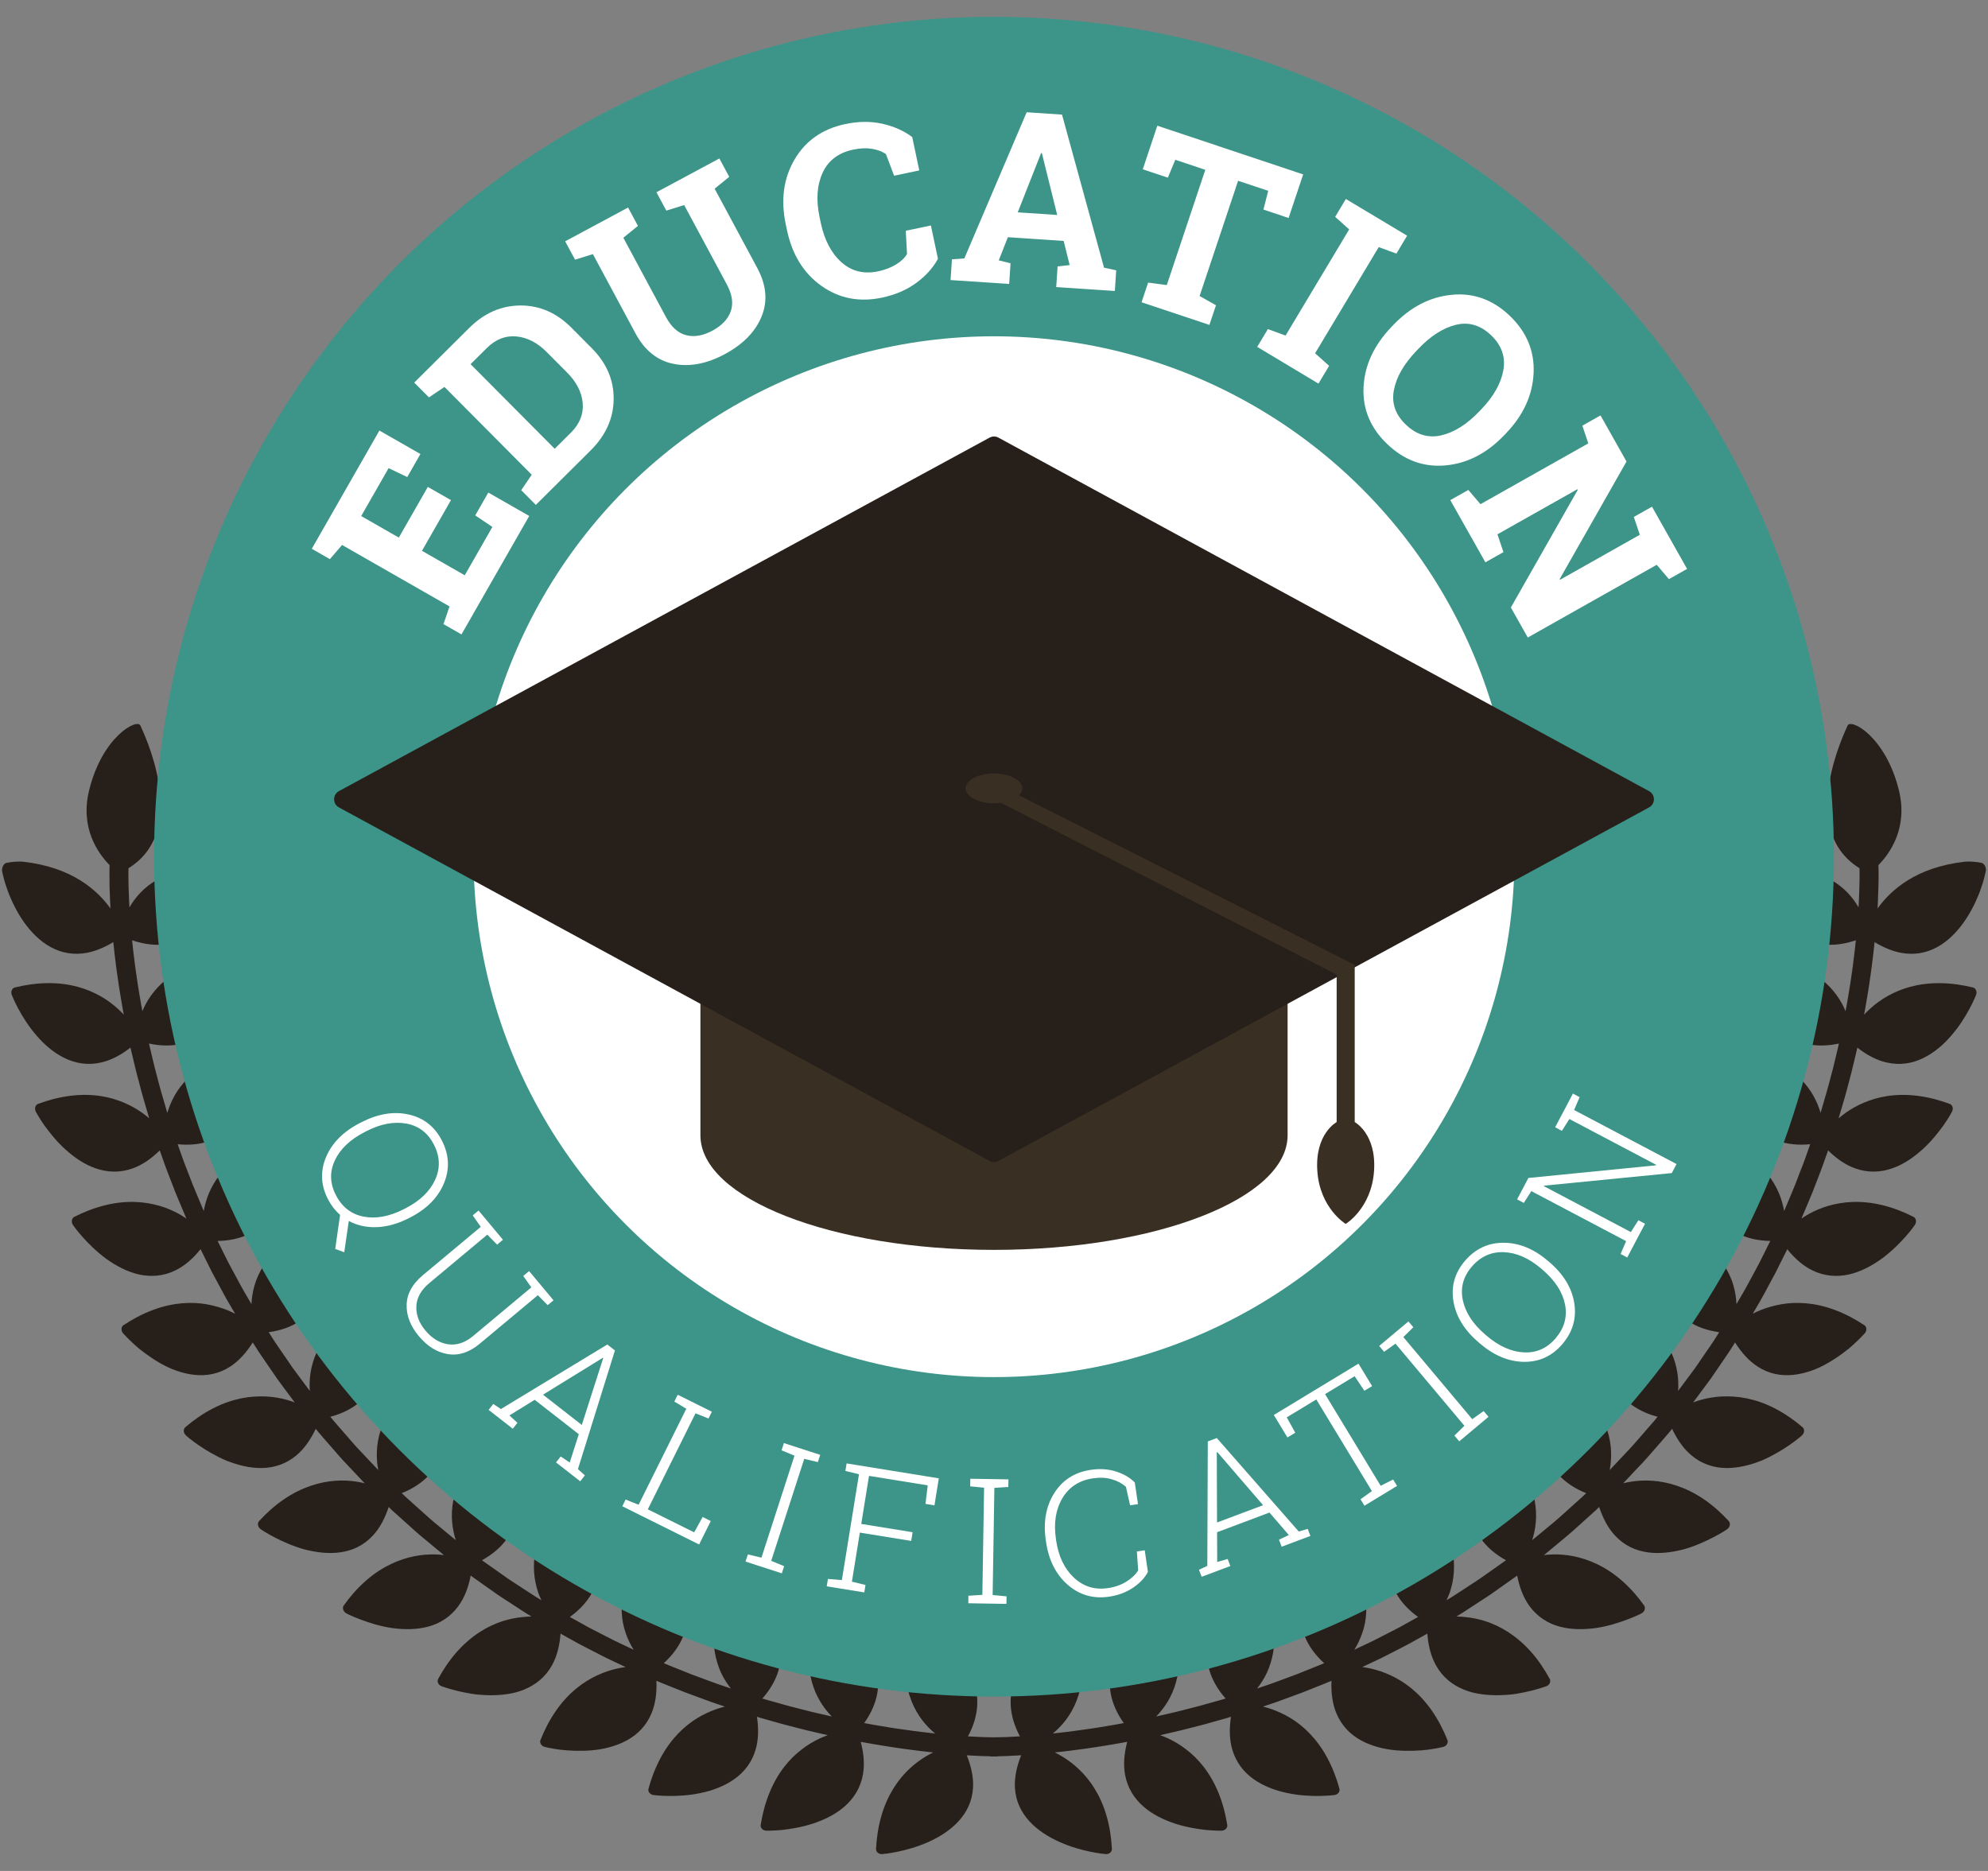 <?xml version="1.0" encoding="utf-8"?>
<!-- Generator: Adobe Illustrator 16.0.0, SVG Export Plug-In . SVG Version: 6.00 Build 0)  -->
<!DOCTYPE svg PUBLIC "-//W3C//DTD SVG 1.1//EN" "http://www.w3.org/Graphics/SVG/1.1/DTD/svg11.dtd">
<svg version="1.1" id="Layer_1" xmlns="http://www.w3.org/2000/svg" xmlns:xlink="http://www.w3.org/1999/xlink" x="0px" y="0px"
	 width="170px" height="160px" viewBox="0 0 170 160" enable-background="new 0 0 170 160" xml:space="preserve">
<rect x="0" y="0" width="170" height="160" fill="#808080" stroke="none"/>
<g>
	<g>
		<g>
			<path fill="#271F19" d="M169.754,74.074c-0.037-0.077-0.084-0.141-0.133-0.186c-0.027-0.023-0.053-0.04-0.082-0.057
				c-0.029-0.021-0.061-0.036-0.089-0.041c-0.476-0.094-0.942-0.124-1.388-0.104c-2.119,0.236-3.701,0.842-4.908,1.586
				s-2.033,1.633-2.6,2.421c0,0,0.055-0.912,0.075-1.83c0.013-0.458,0.019-0.919,0.015-1.267c-0.002-0.176-0.004-0.32-0.006-0.423
				c-0.004-0.107-0.007-0.168-0.007-0.168l-0.024,0.001c1.01-1.021,2.559-3.192,1.777-6.411c-1.126-4.616-4.14-6.198-4.394-5.536
				c-0.136,0.348-4.396,8.849,1.022,12.188c0.002,0.093,0.004,0.215,0.006,0.363c0.002,0.328-0.002,0.771-0.014,1.214
				c-0.02,0.887-0.074,1.775-0.074,1.775c-0.471-0.825-1.236-1.741-2.426-2.396c-1.188-0.657-2.811-1.047-4.932-0.81
				c-0.44,0.019-0.906,0.033-1.379,0.027c-0.03-0.002-0.06-0.003-0.086-0.009c-0.029,0.005-0.058,0.013-0.082,0.018
				c-0.049,0.018-0.096,0.038-0.129,0.061c-0.065,0.036-0.088,0.14-0.053,0.212c0.01,0.02,0.045,0.1,0.106,0.25
				c0.03,0.072,0.067,0.158,0.112,0.255c0.045,0.104,0.095,0.22,0.154,0.343c0.119,0.245,0.256,0.552,0.432,0.871
				c0.173,0.327,0.375,0.678,0.607,1.039c0.469,0.721,1.059,1.473,1.826,2.086c0.758,0.612,1.693,1.087,2.855,1.218l0,0
				c0.854,0.094,1.783-0.019,2.764-0.355c0,0-0.018,0.158-0.041,0.396c-0.027,0.239-0.057,0.56-0.102,0.875
				c-0.039,0.317-0.078,0.635-0.107,0.872c-0.029,0.238-0.053,0.396-0.053,0.396s-0.033,0.222-0.082,0.555
				c-0.049,0.33-0.107,0.771-0.187,1.212c-0.073,0.439-0.146,0.881-0.204,1.211c-0.06,0.328-0.103,0.549-0.103,0.549
				c-0.177-0.44-0.433-0.914-0.771-1.382c-0.343-0.469-0.765-0.93-1.31-1.354c-1.086-0.847-2.604-1.519-4.716-1.806
				c-0.438-0.061-0.901-0.104-1.377-0.132c-0.118-0.009-0.235,0.034-0.315,0.111c-0.08,0.078-0.119,0.187-0.101,0.294
				c0.019,0.119,0.265,1.578,0.992,3.172c0.377,0.798,0.861,1.626,1.549,2.336c0.693,0.706,1.556,1.286,2.693,1.551l0,0
				c0.838,0.196,1.779,0.194,2.788-0.025c0,0-0.03,0.156-0.088,0.392c-0.054,0.231-0.13,0.543-0.204,0.854s-0.15,0.621-0.208,0.855
				c-0.062,0.232-0.101,0.387-0.101,0.387s-0.059,0.217-0.143,0.541c-0.091,0.322-0.193,0.756-0.324,1.184
				c-0.25,0.859-0.5,1.716-0.5,1.716c-0.273-0.923-0.775-1.993-1.764-2.956c-0.98-0.968-2.412-1.813-4.476-2.342
				c-0.429-0.11-0.884-0.208-1.353-0.289c-0.117-0.02-0.236,0.008-0.326,0.076c-0.088,0.07-0.139,0.172-0.133,0.283
				c0,0.058,0.023,0.463,0.111,1.059c0.074,0.593,0.239,1.384,0.514,2.218c0.264,0.83,0.683,1.718,1.273,2.496
				c0.594,0.776,1.396,1.454,2.496,1.847v0.002c0.811,0.287,1.738,0.39,2.771,0.287c0,0-0.214,0.605-0.426,1.209
				c-0.102,0.303-0.225,0.6-0.311,0.823s-0.146,0.373-0.146,0.373s-0.078,0.209-0.199,0.522c-0.119,0.312-0.277,0.729-0.455,1.139
				c-0.349,0.822-0.692,1.646-0.692,1.646c-0.167-0.947-0.552-2.071-1.407-3.138c-0.869-1.073-2.197-2.075-4.189-2.837
				c-0.414-0.158-0.852-0.309-1.309-0.441c-0.113-0.035-0.236-0.02-0.332,0.039c-0.097,0.059-0.156,0.154-0.163,0.265
				c0,0.127-0.116,1.598,0.248,3.317c0.171,0.854,0.474,1.778,0.982,2.623c0.499,0.838,1.216,1.604,2.262,2.121l0,0
				c0.772,0.383,1.683,0.594,2.724,0.612c0,0-0.285,0.571-0.57,1.146c-0.143,0.287-0.286,0.572-0.396,0.787
				c-0.112,0.213-0.188,0.353-0.188,0.353s-0.424,0.786-0.848,1.571c-0.207,0.395-0.445,0.771-0.611,1.063
				c-0.17,0.29-0.28,0.482-0.28,0.482c-0.021-0.478-0.093-1.006-0.248-1.558c-0.153-0.553-0.416-1.143-0.781-1.722
				c-0.729-1.166-1.93-2.313-3.813-3.301c-0.395-0.207-0.814-0.406-1.248-0.594c-0.112-0.047-0.236-0.047-0.338,0
				c-0.103,0.043-0.176,0.133-0.195,0.237c-0.014,0.062-0.088,0.454-0.131,1.054c-0.02,0.303-0.045,0.647-0.055,1.025
				c-0.006,0.384,0.006,0.799,0.045,1.236c0.094,0.882,0.258,1.814,0.66,2.714c0.403,0.896,1.03,1.741,2.006,2.381l0,0
				c0.723,0.474,1.598,0.788,2.621,0.928c0,0-0.084,0.136-0.215,0.339c-0.129,0.201-0.291,0.478-0.479,0.737
				c-0.363,0.526-0.725,1.054-0.725,1.054s-0.129,0.187-0.314,0.461c-0.098,0.139-0.205,0.299-0.324,0.471
				c-0.125,0.17-0.258,0.35-0.389,0.525c-0.533,0.717-1.066,1.435-1.066,1.435c0.066-0.958-0.045-2.142-0.623-3.375
				c-0.591-1.249-1.65-2.536-3.402-3.742c-0.364-0.252-0.76-0.5-1.168-0.738c-0.104-0.062-0.227-0.075-0.332-0.043
				c-0.106,0.035-0.188,0.114-0.219,0.218c-0.021,0.131-0.496,1.51-0.529,3.273c-0.039,0.866,0.027,1.827,0.32,2.768
				c0.148,0.471,0.355,0.936,0.633,1.377c0.275,0.438,0.623,0.854,1.069,1.23v0.001c0.659,0.556,1.5,0.981,2.493,1.24
				c0,0-0.1,0.122-0.25,0.312c-0.159,0.182-0.367,0.422-0.578,0.662c-0.42,0.483-0.84,0.967-0.84,0.967s-0.146,0.168-0.365,0.42
				c-0.217,0.256-0.533,0.572-0.836,0.899c-0.613,0.647-1.225,1.298-1.225,1.298c0.178-0.943,0.207-2.136-0.217-3.432
				c-0.207-0.645-0.543-1.327-1.023-2.021c-0.479-0.693-1.104-1.396-1.898-2.103c-0.332-0.294-0.693-0.589-1.069-0.874
				c-0.097-0.071-0.214-0.102-0.322-0.08s-0.198,0.092-0.242,0.191c-0.022,0.059-0.192,0.418-0.392,0.979
				c-0.194,0.562-0.409,1.335-0.538,2.204c-0.146,0.852-0.188,1.813-0.009,2.784c0.091,0.483,0.238,0.969,0.463,1.442
				c0.218,0.467,0.517,0.922,0.912,1.35v0.003c0.587,0.629,1.369,1.155,2.324,1.532c0,0-0.115,0.11-0.287,0.277
				c-0.178,0.162-0.416,0.374-0.653,0.588c-0.476,0.428-0.951,0.855-0.951,0.855s-0.166,0.148-0.414,0.372
				c-0.246,0.229-0.599,0.503-0.938,0.792c-0.688,0.566-1.377,1.138-1.377,1.138c0.297-0.917,0.47-2.096,0.207-3.435
				c-0.127-0.662-0.375-1.383-0.77-2.129c-0.391-0.746-0.925-1.52-1.628-2.316c-0.295-0.333-0.617-0.669-0.954-0.998
				c-0.087-0.083-0.202-0.127-0.313-0.119c-0.109,0.008-0.207,0.066-0.26,0.159c-0.031,0.058-0.242,0.39-0.505,0.922
				c-0.264,0.529-0.563,1.274-0.801,2.113c-0.246,0.83-0.412,1.782-0.353,2.768c0.017,0.248,0.045,0.495,0.09,0.744
				c0.043,0.245,0.105,0.491,0.187,0.737c0.158,0.492,0.396,0.98,0.738,1.453h0.002c0.502,0.699,1.214,1.315,2.123,1.816
				c0,0-0.035,0.023-0.091,0.065c-0.059,0.041-0.139,0.098-0.236,0.168c-0.193,0.138-0.456,0.321-0.718,0.507
				c-0.523,0.368-1.048,0.738-1.048,0.738s-0.045,0.031-0.125,0.088c-0.078,0.059-0.191,0.134-0.336,0.225
				c-0.278,0.184-0.653,0.428-1.026,0.672c-0.373,0.241-0.748,0.485-1.03,0.668c-0.283,0.174-0.478,0.287-0.478,0.287
				c0.104-0.213,0.202-0.441,0.291-0.691c0.081-0.254,0.155-0.523,0.217-0.809c0.114-0.568,0.168-1.197,0.119-1.881
				c-0.052-0.681-0.201-1.416-0.496-2.199c-0.295-0.785-0.731-1.623-1.332-2.5c-0.252-0.367-0.526-0.738-0.826-1.107
				c-0.075-0.092-0.185-0.148-0.293-0.154s-0.217,0.035-0.286,0.117c-0.037,0.048-0.294,0.355-0.613,0.857
				c-0.162,0.252-0.34,0.551-0.521,0.892c-0.181,0.345-0.375,0.704-0.543,1.108c-0.174,0.401-0.324,0.836-0.446,1.293
				c-0.06,0.229-0.111,0.463-0.148,0.703c-0.041,0.234-0.074,0.475-0.09,0.719c-0.066,0.973,0.086,2.012,0.649,3.033l0,0
				c0.418,0.756,1.046,1.446,1.89,2.053c0,0-0.562,0.312-1.119,0.621c-0.279,0.158-0.56,0.313-0.775,0.42
				c-0.213,0.109-0.355,0.182-0.355,0.182s-0.795,0.408-1.59,0.814c-0.807,0.383-1.613,0.765-1.613,0.765
				c0.252-0.406,0.492-0.884,0.678-1.429c0.095-0.273,0.176-0.562,0.234-0.87c0.058-0.313,0.095-0.64,0.107-0.984
				c0.063-1.377-0.27-3.005-1.256-4.892c-0.207-0.393-0.439-0.797-0.691-1.197c-0.063-0.104-0.164-0.172-0.274-0.193
				c-0.109-0.018-0.22,0.012-0.3,0.088c-0.041,0.043-0.328,0.326-0.709,0.797c-0.385,0.459-0.871,1.092-1.305,1.863
				c-0.432,0.768-0.828,1.642-1.004,2.614c-0.176,0.978-0.146,2.019,0.297,3.099l0,0c0.328,0.791,0.879,1.563,1.643,2.252
				c0,0-0.146,0.067-0.368,0.156c-0.224,0.09-0.519,0.209-0.815,0.329c-0.595,0.237-1.191,0.476-1.191,0.476
				s-0.838,0.311-1.674,0.621c-0.418,0.158-0.842,0.301-1.16,0.406c-0.316,0.106-0.529,0.18-0.529,0.18
				c0.298-0.375,0.592-0.821,0.836-1.342c0.243-0.527,0.439-1.133,0.549-1.811c0.217-1.357,0.076-3.008-0.693-4.996
				c-0.157-0.414-0.344-0.84-0.551-1.268c-0.051-0.107-0.146-0.19-0.252-0.224c-0.111-0.032-0.223-0.013-0.311,0.054
				c-0.102,0.069-1.27,1.002-2.317,2.418c-0.132,0.181-0.257,0.366-0.379,0.563c-0.124,0.191-0.245,0.391-0.358,0.6
				c-0.226,0.414-0.418,0.858-0.56,1.33c-0.282,0.951-0.366,1.992-0.041,3.113v0.001c0.239,0.824,0.704,1.647,1.386,2.418
				c0,0-0.152,0.049-0.383,0.115c-0.23,0.063-0.539,0.149-0.848,0.237s-0.617,0.176-0.85,0.238
				c-0.229,0.068-0.388,0.104-0.388,0.104s-0.864,0.223-1.731,0.442c-0.869,0.202-1.738,0.403-1.738,0.403
				c0.334-0.343,0.672-0.76,0.973-1.253c0.148-0.246,0.289-0.514,0.414-0.801c0.127-0.291,0.236-0.604,0.323-0.936
				c0.364-1.328,0.399-2.99-0.147-5.046c-0.117-0.43-0.254-0.874-0.412-1.321c-0.039-0.113-0.125-0.205-0.229-0.246
				c-0.104-0.045-0.221-0.037-0.313,0.021c-0.056,0.031-0.401,0.245-0.881,0.621c-0.48,0.36-1.097,0.89-1.691,1.54
				c-0.596,0.646-1.17,1.441-1.555,2.342c-0.386,0.905-0.576,1.942-0.373,3.092l0,0c0.15,0.848,0.521,1.703,1.121,2.547
				c0,0-0.158,0.03-0.396,0.073c-0.233,0.048-0.552,0.101-0.867,0.152s-0.633,0.104-0.869,0.146
				c-0.235,0.041-0.396,0.061-0.396,0.061s-0.221,0.031-0.551,0.081c-0.33,0.051-0.776,0.114-1.217,0.169
				c-0.445,0.056-0.885,0.115-1.22,0.148c-0.33,0.037-0.556,0.063-0.556,0.063c0.742-0.6,1.525-1.503,2.025-2.776
				c0.502-1.284,0.715-2.933,0.389-5.036c-0.067-0.439-0.155-0.896-0.266-1.357c-0.027-0.115-0.103-0.215-0.199-0.271
				c-0.098-0.053-0.213-0.06-0.313-0.012c-0.111,0.055-1.451,0.703-2.75,1.863c-0.324,0.285-0.65,0.611-0.949,0.97
				c-0.301,0.354-0.578,0.745-0.814,1.173c-0.471,0.852-0.778,1.854-0.721,3.018l0,0c0.043,0.859,0.301,1.76,0.791,2.67
				c0,0-0.637,0.041-1.271,0.065c-0.318,0.013-0.633,0.021-0.869,0.022c-0.229,0.001-0.383,0.001-0.383,0.001l-0.022,1.625
				c0,0,0.171-0.002,0.427-0.002c0.25-0.005,0.581-0.015,0.909-0.025c0.657-0.024,1.312-0.067,1.312-0.067
				c-0.384,0.966-0.577,1.887-0.534,2.746c0.057,1.168,0.531,2.125,1.242,2.9c0.354,0.387,0.763,0.723,1.207,1.02
				c0.438,0.295,0.908,0.541,1.383,0.754c1.883,0.843,3.775,1.019,3.928,1.029c0.137,0.014,0.277-0.031,0.381-0.113
				c0.103-0.084,0.158-0.202,0.152-0.322c-0.023-0.475-0.07-0.938-0.137-1.375c-0.326-2.104-1.098-3.607-1.982-4.689
				c-0.888-1.091-1.893-1.761-2.762-2.193c0,0,0.227-0.025,0.566-0.063c0.342-0.033,0.789-0.096,1.244-0.154
				c0.452-0.052,0.903-0.121,1.241-0.17c0.336-0.052,0.563-0.084,0.563-0.084s0.162-0.021,0.404-0.063
				c0.241-0.039,0.563-0.094,0.885-0.146c0.324-0.054,0.646-0.106,0.886-0.154c0.239-0.045,0.401-0.074,0.401-0.074
				c-0.263,1.005-0.338,1.943-0.187,2.793c0.205,1.146,0.778,2.041,1.563,2.729c0.778,0.693,1.752,1.153,2.722,1.475
				c0.969,0.314,1.928,0.462,2.663,0.543c0.73,0.066,1.238,0.061,1.316,0.059c0.135-0.002,0.271-0.059,0.362-0.152
				c0.093-0.096,0.138-0.217,0.117-0.336c-0.073-0.469-0.17-0.924-0.282-1.352c-0.552-2.057-1.48-3.473-2.475-4.454
				c-0.25-0.245-0.504-0.463-0.758-0.655c-0.256-0.199-0.511-0.373-0.766-0.527c-0.506-0.307-1.002-0.53-1.457-0.69
				c0,0,0.887-0.204,1.775-0.411c0.883-0.226,1.766-0.453,1.766-0.453s0.16-0.035,0.395-0.104c0.234-0.066,0.552-0.154,0.863-0.244
				c0.316-0.088,0.631-0.179,0.865-0.242c0.234-0.066,0.391-0.119,0.391-0.119c-0.153,1.035-0.129,1.963,0.111,2.793
				c0.326,1.121,0.998,1.957,1.844,2.55c0.422,0.299,0.889,0.54,1.375,0.733c0.241,0.1,0.492,0.185,0.741,0.26
				c0.249,0.069,0.499,0.129,0.749,0.183c1.998,0.426,3.877,0.187,4.027,0.173c0.139-0.016,0.268-0.089,0.35-0.189
				c0.082-0.104,0.11-0.229,0.08-0.347c-0.125-0.459-0.27-0.901-0.43-1.315c-0.766-1.982-1.844-3.293-2.938-4.164
				c-0.55-0.438-1.105-0.762-1.642-1.008c-0.539-0.254-1.056-0.426-1.522-0.541c0,0,0.215-0.073,0.536-0.184
				c0.326-0.107,0.757-0.251,1.183-0.415c0.854-0.315,1.707-0.631,1.707-0.631s0.608-0.242,1.217-0.485
				c0.302-0.123,0.605-0.246,0.832-0.334c0.229-0.092,0.375-0.16,0.375-0.16c-0.039,1.047,0.084,1.963,0.414,2.764
				c0.445,1.079,1.205,1.838,2.109,2.332c0.907,0.494,1.975,0.762,2.988,0.851c1.016,0.087,1.993,0.035,2.73-0.052
				c0.734-0.1,1.231-0.218,1.311-0.238c0.132-0.033,0.251-0.117,0.323-0.23c0.069-0.114,0.085-0.243,0.043-0.354
				c-0.175-0.44-0.369-0.864-0.575-1.258c-0.986-1.888-2.204-3.06-3.391-3.799c-0.297-0.185-0.594-0.341-0.883-0.476
				c-0.293-0.137-0.582-0.252-0.862-0.348c-0.565-0.189-1.097-0.303-1.574-0.363c0,0,0.821-0.391,1.646-0.779
				c0.813-0.415,1.623-0.831,1.623-0.831s0.146-0.075,0.363-0.188c0.221-0.108,0.506-0.266,0.791-0.427
				c0.572-0.316,1.143-0.637,1.143-0.637c0.076,1.035,0.313,1.945,0.729,2.699c0.563,1.021,1.4,1.681,2.37,2.08
				c0.239,0.1,0.489,0.184,0.743,0.252c0.252,0.064,0.509,0.112,0.766,0.149c0.521,0.073,1.046,0.099,1.563,0.086
				c0.509-0.014,1.02-0.049,1.475-0.126c0.457-0.074,0.877-0.165,1.24-0.256c0.724-0.182,1.21-0.355,1.283-0.381
				c0.131-0.049,0.24-0.143,0.299-0.266s0.057-0.256-0.002-0.362c-0.225-0.416-0.469-0.814-0.721-1.183
				c-0.6-0.88-1.236-1.568-1.883-2.115c-0.646-0.551-1.302-0.959-1.938-1.258c-0.637-0.302-1.254-0.492-1.832-0.608
				c-0.289-0.06-0.568-0.099-0.836-0.124c-0.268-0.028-0.526-0.047-0.771-0.051c0,0,0.195-0.117,0.488-0.295
				c0.287-0.188,0.67-0.436,1.051-0.686c0.384-0.247,0.767-0.497,1.052-0.684c0.145-0.092,0.264-0.17,0.344-0.229
				c0.08-0.059,0.125-0.09,0.125-0.09s0.537-0.378,1.07-0.755c0.268-0.188,0.534-0.377,0.733-0.52
				c0.103-0.07,0.187-0.129,0.244-0.172c0.057-0.043,0.09-0.066,0.09-0.066c0.198,1.02,0.535,1.89,1.039,2.588
				c0.344,0.474,0.741,0.85,1.185,1.143c0.219,0.146,0.45,0.273,0.688,0.381c0.236,0.104,0.48,0.187,0.732,0.254
				c0.998,0.269,2.092,0.258,3.116,0.114c1.019-0.151,1.948-0.459,2.65-0.721c0.7-0.263,1.167-0.494,1.233-0.536
				c0.121-0.066,0.217-0.181,0.258-0.309c0.039-0.129,0.024-0.26-0.045-0.357c-0.278-0.387-0.564-0.752-0.859-1.084
				c-0.705-0.799-1.424-1.406-2.129-1.868c-0.707-0.463-1.4-0.778-2.073-1.003c-1.339-0.441-2.554-0.473-3.507-0.355
				c0,0,0.701-0.58,1.404-1.164c0.35-0.295,0.709-0.575,0.959-0.807c0.256-0.229,0.426-0.382,0.426-0.382s0.482-0.438,0.971-0.875
				c0.244-0.219,0.488-0.438,0.67-0.601c0.176-0.172,0.29-0.287,0.29-0.287c0.335,0.996,0.772,1.816,1.36,2.447
				c0.398,0.428,0.842,0.752,1.314,0.988c0.469,0.23,0.969,0.375,1.481,0.445c1.026,0.143,2.112-0.002,3.116-0.268
				c0.982-0.28,1.869-0.691,2.531-1.037s1.096-0.631,1.152-0.68c0.115-0.082,0.191-0.203,0.219-0.338
				c0.025-0.132-0.007-0.26-0.086-0.349c-0.322-0.349-0.654-0.677-0.986-0.972c-0.797-0.707-1.582-1.221-2.342-1.594
				c-0.756-0.373-1.481-0.603-2.18-0.746c-1.383-0.275-2.592-0.153-3.523,0.078c0,0,0.625-0.664,1.252-1.328
				c0.312-0.332,0.633-0.656,0.854-0.918c0.226-0.257,0.375-0.43,0.375-0.43s0.429-0.492,0.858-0.984
				c0.216-0.248,0.429-0.494,0.588-0.681c0.152-0.19,0.259-0.317,0.259-0.317c0.446,0.945,0.983,1.709,1.646,2.264
				c0.444,0.377,0.924,0.646,1.424,0.82c0.494,0.176,1.005,0.259,1.521,0.269c1.038,0.019,2.102-0.253,3.061-0.638
				c1.879-0.803,3.354-2.043,3.451-2.157c0.104-0.093,0.168-0.226,0.18-0.358c0.011-0.136-0.04-0.259-0.131-0.336
				c-0.361-0.309-0.729-0.593-1.096-0.845c-1.755-1.21-3.373-1.673-4.764-1.771c-1.411-0.106-2.598,0.155-3.495,0.496
				c0,0,0.541-0.73,1.086-1.464c0.136-0.183,0.271-0.368,0.4-0.538c0.118-0.176,0.231-0.342,0.329-0.481
				c0.193-0.281,0.322-0.47,0.322-0.47s0.371-0.539,0.738-1.078c0.191-0.268,0.359-0.547,0.493-0.754
				c0.13-0.207,0.216-0.345,0.216-0.345c0.557,0.882,1.189,1.578,1.912,2.052c0.975,0.638,2.021,0.826,3.059,0.721
				c1.033-0.104,2.071-0.492,2.95-1.004c0.446-0.254,0.863-0.53,1.238-0.807c0.378-0.274,0.716-0.549,0.985-0.801
				c0.551-0.501,0.895-0.885,0.947-0.943c0.092-0.104,0.145-0.24,0.137-0.375c-0.008-0.133-0.066-0.25-0.168-0.315
				c-0.394-0.261-0.793-0.499-1.187-0.706c-1.887-0.988-3.56-1.26-4.957-1.193c-0.7,0.033-1.321,0.16-1.899,0.322
				c-0.57,0.161-1.076,0.371-1.506,0.594c0,0,0.116-0.197,0.289-0.492c0.168-0.297,0.411-0.684,0.623-1.088
				c0.434-0.803,0.863-1.604,0.863-1.604s0.079-0.146,0.196-0.36c0.106-0.219,0.254-0.512,0.399-0.804
				c0.293-0.586,0.584-1.171,0.584-1.171c0.646,0.807,1.356,1.421,2.131,1.803c1.047,0.516,2.111,0.581,3.138,0.359
				c1.01-0.229,1.967-0.746,2.803-1.346c1.649-1.213,2.767-2.767,2.84-2.896c0.077-0.115,0.114-0.258,0.091-0.39
				c-0.023-0.133-0.099-0.24-0.205-0.295c-0.424-0.213-0.849-0.402-1.265-0.563c-1.987-0.759-3.676-0.832-5.047-0.601
				c-1.392,0.229-2.481,0.766-3.274,1.31c0,0,0.354-0.839,0.707-1.679c0.184-0.42,0.346-0.846,0.467-1.165
				c0.121-0.318,0.205-0.532,0.205-0.532s0.059-0.152,0.146-0.38c0.085-0.229,0.213-0.532,0.315-0.841
				c0.22-0.616,0.438-1.233,0.438-1.233c0.739,0.728,1.518,1.254,2.329,1.543c1.101,0.392,2.164,0.333,3.151-0.008
				c0.987-0.336,1.867-0.963,2.629-1.653c0.757-0.691,1.353-1.459,1.787-2.063c0.427-0.608,0.662-1.061,0.701-1.129
				c0.064-0.12,0.082-0.268,0.047-0.395c-0.037-0.129-0.125-0.229-0.235-0.269c-0.445-0.165-0.89-0.306-1.318-0.416
				c-2.063-0.528-3.75-0.411-5.092-0.025c-1.342,0.392-2.375,1.044-3.101,1.677c0,0,0.257-0.875,0.515-1.748
				c0.129-0.438,0.235-0.881,0.328-1.209c0.088-0.332,0.144-0.553,0.144-0.553s0.045-0.156,0.104-0.395s0.135-0.557,0.214-0.873
				c0.074-0.317,0.148-0.637,0.206-0.875c0.06-0.236,0.091-0.398,0.091-0.398c0.823,0.639,1.646,1.074,2.489,1.268
				c1.135,0.267,2.194,0.088,3.127-0.364c0.932-0.448,1.764-1.164,2.426-1.941c1.343-1.549,2.058-3.325,2.11-3.468
				c0.051-0.128,0.054-0.273,0.003-0.4c-0.054-0.123-0.15-0.211-0.265-0.238c-0.463-0.112-0.918-0.199-1.356-0.262
				c-2.111-0.287-3.772,0.026-5.065,0.564c-0.641,0.271-1.207,0.598-1.682,0.945c-0.479,0.352-0.876,0.722-1.209,1.074
				c0,0,0.041-0.226,0.104-0.562c0.059-0.335,0.133-0.787,0.209-1.235c0.082-0.449,0.139-0.902,0.19-1.24
				c0.049-0.336,0.082-0.563,0.082-0.563s0.024-0.16,0.053-0.404c0.031-0.244,0.072-0.568,0.113-0.894
				c0.045-0.324,0.073-0.649,0.103-0.896c0.021-0.242,0.043-0.406,0.043-0.406c0.889,0.537,1.766,0.875,2.623,0.969
				c1.159,0.13,2.182-0.176,3.063-0.739c0.873-0.567,1.604-1.389,2.171-2.266c0.284-0.437,0.527-0.892,0.736-1.323
				c0.203-0.439,0.375-0.849,0.502-1.231c0.066-0.186,0.121-0.36,0.173-0.519c0.049-0.162,0.086-0.31,0.118-0.432
				c0.064-0.247,0.099-0.42,0.105-0.466C169.848,74.396,169.826,74.244,169.754,74.074z"/>
		</g>
		<g>
			<path fill="#271F19" d="M0.247,74.074c0.035-0.077,0.083-0.141,0.134-0.186c0.027-0.023,0.052-0.04,0.082-0.057
				c0.027-0.021,0.059-0.036,0.088-0.041c0.477-0.094,0.941-0.124,1.384-0.104c2.122,0.236,3.704,0.842,4.911,1.586
				c1.206,0.744,2.035,1.633,2.602,2.421c0,0-0.055-0.912-0.079-1.83c-0.009-0.458-0.013-0.919-0.011-1.267
				c0.002-0.176,0.004-0.32,0.006-0.423c0.003-0.107,0.005-0.168,0.005-0.168l0.026,0.001c-1.012-1.021-2.563-3.192-1.776-6.411
				c1.124-4.616,4.136-6.198,4.392-5.536c0.133,0.348,4.395,8.849-1.023,12.188c-0.002,0.093-0.005,0.215-0.006,0.363
				c-0.004,0.328,0,0.771,0.012,1.214c0.021,0.887,0.076,1.775,0.076,1.775c0.469-0.825,1.236-1.741,2.424-2.396
				c1.188-0.657,2.809-1.047,4.932-0.81c0.442,0.019,0.906,0.033,1.378,0.027c0.032-0.002,0.062-0.003,0.089-0.009
				c0.027,0.005,0.055,0.013,0.08,0.018c0.051,0.018,0.094,0.038,0.129,0.061c0.064,0.036,0.088,0.14,0.052,0.212
				c-0.007,0.02-0.042,0.1-0.103,0.25c-0.035,0.072-0.072,0.158-0.117,0.255c-0.043,0.104-0.094,0.22-0.152,0.343
				c-0.119,0.245-0.256,0.552-0.434,0.871c-0.17,0.327-0.375,0.678-0.607,1.039c-0.467,0.721-1.058,1.473-1.824,2.086
				c-0.758,0.612-1.697,1.087-2.857,1.218l0,0c-0.855,0.094-1.783-0.019-2.764-0.355c0,0,0.018,0.158,0.042,0.396
				c0.028,0.239,0.056,0.56,0.1,0.875c0.04,0.317,0.081,0.635,0.11,0.872c0.027,0.238,0.053,0.396,0.053,0.396
				s0.033,0.222,0.082,0.555c0.049,0.33,0.105,0.771,0.184,1.212c0.074,0.439,0.148,0.881,0.205,1.211
				c0.063,0.328,0.102,0.549,0.102,0.549c0.178-0.44,0.43-0.914,0.773-1.382c0.342-0.469,0.762-0.93,1.307-1.354
				c1.088-0.847,2.605-1.519,4.717-1.806c0.441-0.061,0.901-0.104,1.375-0.132c0.121-0.009,0.238,0.034,0.318,0.111
				c0.078,0.078,0.117,0.187,0.1,0.294c-0.02,0.119-0.262,1.578-0.995,3.172c-0.374,0.798-0.86,1.626-1.548,2.336
				c-0.691,0.706-1.555,1.286-2.693,1.551l0,0c-0.836,0.196-1.779,0.194-2.787-0.025c0,0,0.028,0.156,0.09,0.392
				c0.053,0.231,0.129,0.543,0.203,0.854c0.074,0.311,0.148,0.621,0.207,0.855c0.061,0.232,0.102,0.387,0.102,0.387
				s0.057,0.217,0.141,0.541c0.09,0.322,0.195,0.756,0.322,1.184c0.251,0.859,0.501,1.716,0.501,1.716
				c0.278-0.923,0.778-1.993,1.763-2.956c0.982-0.968,2.414-1.813,4.475-2.342c0.429-0.11,0.887-0.208,1.354-0.289
				c0.117-0.02,0.238,0.008,0.325,0.076c0.091,0.07,0.142,0.172,0.136,0.283c0,0.058-0.025,0.463-0.113,1.059
				c-0.076,0.593-0.241,1.384-0.512,2.218c-0.264,0.83-0.684,1.718-1.273,2.496c-0.594,0.776-1.396,1.454-2.496,1.847v0.002
				c-0.811,0.287-1.741,0.39-2.774,0.287c0,0,0.216,0.605,0.427,1.209c0.104,0.303,0.227,0.6,0.311,0.823
				c0.088,0.224,0.144,0.373,0.144,0.373s0.083,0.209,0.202,0.522c0.119,0.312,0.279,0.729,0.457,1.139
				c0.346,0.822,0.69,1.646,0.69,1.646c0.167-0.947,0.553-2.071,1.409-3.138c0.869-1.073,2.199-2.075,4.188-2.837
				c0.414-0.158,0.854-0.309,1.311-0.441c0.112-0.035,0.234-0.02,0.329,0.039c0.099,0.059,0.157,0.154,0.165,0.265
				c0,0.127,0.115,1.598-0.248,3.317c-0.171,0.854-0.473,1.778-0.983,2.623c-0.497,0.838-1.217,1.604-2.259,2.121l0,0
				c-0.775,0.383-1.684,0.594-2.726,0.612c0,0,0.286,0.571,0.569,1.146c0.143,0.287,0.289,0.572,0.395,0.787
				c0.115,0.213,0.191,0.353,0.191,0.353s0.422,0.786,0.848,1.571c0.207,0.395,0.445,0.771,0.611,1.063
				c0.168,0.29,0.281,0.482,0.281,0.482c0.021-0.478,0.092-1.006,0.25-1.558c0.151-0.553,0.412-1.143,0.777-1.722
				c0.73-1.166,1.932-2.313,3.816-3.301c0.393-0.207,0.814-0.406,1.248-0.594c0.109-0.047,0.234-0.047,0.336,0
				c0.102,0.043,0.174,0.133,0.194,0.237c0.013,0.062,0.091,0.454,0.133,1.054c0.019,0.303,0.044,0.647,0.054,1.025
				c0.006,0.384-0.006,0.799-0.045,1.236c-0.093,0.882-0.256,1.814-0.66,2.714c-0.404,0.896-1.029,1.741-2.006,2.381l0,0
				c-0.723,0.474-1.598,0.788-2.621,0.928c0,0,0.086,0.136,0.212,0.339c0.132,0.201,0.297,0.478,0.482,0.737
				c0.36,0.526,0.724,1.054,0.724,1.054s0.126,0.187,0.316,0.461c0.095,0.139,0.203,0.299,0.322,0.471
				c0.125,0.17,0.258,0.35,0.391,0.525c0.533,0.717,1.064,1.435,1.064,1.435c-0.064-0.958,0.046-2.142,0.621-3.375
				c0.593-1.249,1.652-2.536,3.406-3.742c0.365-0.252,0.76-0.5,1.168-0.738c0.103-0.062,0.225-0.075,0.332-0.043
				c0.105,0.035,0.186,0.114,0.219,0.218c0.021,0.131,0.496,1.51,0.529,3.273c0.037,0.866-0.027,1.827-0.322,2.768
				c-0.148,0.471-0.354,0.936-0.633,1.377c-0.275,0.438-0.624,0.854-1.068,1.23v0.001c-0.66,0.556-1.5,0.981-2.496,1.24
				c0,0,0.104,0.122,0.254,0.312c0.155,0.182,0.369,0.422,0.576,0.662c0.422,0.483,0.842,0.967,0.842,0.967s0.145,0.168,0.365,0.42
				c0.217,0.256,0.531,0.572,0.836,0.899c0.613,0.647,1.225,1.298,1.225,1.298c-0.178-0.943-0.209-2.136,0.214-3.432
				c0.21-0.645,0.546-1.327,1.024-2.021c0.48-0.693,1.104-1.396,1.898-2.103c0.334-0.294,0.692-0.589,1.07-0.874
				c0.096-0.071,0.215-0.102,0.323-0.08c0.11,0.021,0.197,0.092,0.241,0.191c0.021,0.059,0.195,0.418,0.392,0.979
				c0.197,0.562,0.411,1.335,0.538,2.204c0.145,0.852,0.189,1.813,0.01,2.784c-0.09,0.483-0.238,0.969-0.464,1.442
				c-0.219,0.467-0.515,0.922-0.911,1.35v0.003c-0.589,0.629-1.372,1.155-2.325,1.532c0,0,0.114,0.11,0.288,0.277
				c0.177,0.162,0.414,0.374,0.652,0.588c0.476,0.428,0.953,0.855,0.953,0.855s0.164,0.148,0.414,0.372
				c0.245,0.229,0.598,0.503,0.938,0.792c0.688,0.566,1.377,1.138,1.377,1.138c-0.295-0.917-0.472-2.096-0.207-3.435
				c0.129-0.662,0.377-1.383,0.77-2.129c0.391-0.746,0.926-1.52,1.631-2.316c0.291-0.333,0.615-0.669,0.953-0.998
				c0.086-0.083,0.2-0.127,0.311-0.119c0.113,0.008,0.205,0.066,0.262,0.159c0.027,0.058,0.24,0.39,0.506,0.922
				c0.26,0.529,0.561,1.274,0.799,2.113c0.248,0.83,0.41,1.782,0.352,2.768c-0.016,0.248-0.045,0.495-0.092,0.744
				c-0.043,0.245-0.104,0.491-0.184,0.737c-0.158,0.492-0.398,0.98-0.74,1.453l0,0c-0.504,0.699-1.213,1.315-2.123,1.816
				c0,0,0.033,0.023,0.088,0.065c0.059,0.041,0.138,0.098,0.235,0.168c0.196,0.138,0.46,0.321,0.72,0.507
				c0.525,0.368,1.047,0.738,1.047,0.738s0.045,0.031,0.127,0.088c0.075,0.059,0.194,0.134,0.334,0.225
				c0.281,0.184,0.656,0.428,1.027,0.672c0.375,0.241,0.749,0.485,1.028,0.668c0.287,0.174,0.479,0.287,0.479,0.287
				c-0.104-0.213-0.201-0.441-0.289-0.691c-0.086-0.254-0.158-0.523-0.217-0.809c-0.115-0.568-0.169-1.197-0.12-1.881
				c0.05-0.681,0.204-1.416,0.497-2.199c0.295-0.785,0.732-1.623,1.332-2.5c0.25-0.367,0.527-0.738,0.826-1.107
				c0.074-0.092,0.184-0.148,0.291-0.154c0.111-0.006,0.218,0.035,0.287,0.117c0.039,0.048,0.291,0.355,0.615,0.857
				c0.162,0.252,0.34,0.551,0.519,0.892c0.179,0.345,0.374,0.704,0.544,1.108c0.169,0.401,0.323,0.836,0.445,1.293
				c0.06,0.229,0.109,0.463,0.15,0.703c0.039,0.234,0.072,0.475,0.09,0.719c0.064,0.973-0.086,2.012-0.652,3.033l0,0
				c-0.418,0.756-1.046,1.446-1.887,2.053c0,0,0.558,0.312,1.119,0.621c0.279,0.158,0.558,0.313,0.774,0.42
				c0.213,0.109,0.356,0.182,0.356,0.182s0.795,0.408,1.588,0.814c0.809,0.383,1.615,0.765,1.615,0.765
				c-0.252-0.406-0.494-0.884-0.68-1.429c-0.09-0.273-0.172-0.562-0.233-0.87c-0.056-0.313-0.095-0.64-0.108-0.984
				c-0.061-1.377,0.271-3.005,1.258-4.892c0.204-0.393,0.439-0.797,0.689-1.197c0.063-0.104,0.166-0.172,0.277-0.193
				c0.109-0.018,0.217,0.012,0.297,0.088c0.04,0.043,0.33,0.326,0.709,0.797c0.385,0.459,0.873,1.092,1.305,1.863
				c0.434,0.768,0.83,1.642,1.006,2.614c0.174,0.978,0.146,2.019-0.3,3.099l0,0c-0.325,0.791-0.878,1.563-1.64,2.252
				c0,0,0.146,0.067,0.369,0.156c0.222,0.09,0.518,0.209,0.816,0.329c0.594,0.237,1.189,0.476,1.189,0.476s0.838,0.311,1.676,0.621
				c0.416,0.158,0.84,0.301,1.158,0.406c0.315,0.106,0.529,0.18,0.529,0.18c-0.295-0.375-0.59-0.821-0.838-1.342
				c-0.24-0.527-0.436-1.133-0.545-1.811c-0.219-1.357-0.076-3.008,0.693-4.996c0.158-0.414,0.343-0.84,0.551-1.268
				c0.051-0.107,0.142-0.19,0.252-0.224c0.108-0.032,0.221-0.013,0.309,0.054c0.102,0.069,1.271,1.002,2.318,2.418
				c0.129,0.181,0.258,0.366,0.381,0.563c0.121,0.191,0.242,0.391,0.355,0.6c0.223,0.414,0.416,0.858,0.558,1.33
				c0.286,0.951,0.367,1.992,0.044,3.113v0.001c-0.239,0.824-0.703,1.647-1.387,2.418c0,0,0.152,0.049,0.383,0.115
				c0.231,0.063,0.541,0.149,0.85,0.237c0.307,0.088,0.614,0.176,0.848,0.238c0.23,0.068,0.389,0.104,0.389,0.104
				s0.865,0.223,1.73,0.442c0.871,0.202,1.74,0.403,1.74,0.403c-0.332-0.343-0.672-0.76-0.973-1.253
				c-0.148-0.246-0.291-0.514-0.416-0.801c-0.125-0.291-0.232-0.604-0.323-0.936c-0.363-1.328-0.399-2.99,0.149-5.046
				c0.115-0.43,0.253-0.874,0.412-1.321c0.04-0.113,0.123-0.205,0.227-0.246c0.105-0.045,0.223-0.037,0.313,0.021
				c0.054,0.031,0.398,0.245,0.88,0.621c0.482,0.36,1.098,0.89,1.693,1.54c0.595,0.646,1.17,1.441,1.555,2.342
				c0.383,0.905,0.573,1.942,0.372,3.092l0,0c-0.151,0.848-0.521,1.703-1.12,2.547c0,0,0.158,0.03,0.395,0.073
				c0.234,0.048,0.551,0.101,0.867,0.152c0.314,0.053,0.631,0.104,0.869,0.146c0.236,0.039,0.395,0.061,0.395,0.061
				s0.221,0.031,0.553,0.081c0.33,0.051,0.772,0.114,1.215,0.169c0.443,0.056,0.887,0.115,1.221,0.148
				c0.33,0.037,0.555,0.063,0.555,0.063c-0.742-0.6-1.527-1.503-2.025-2.776c-0.507-1.284-0.717-2.933-0.389-5.036
				c0.066-0.439,0.158-0.896,0.263-1.357c0.028-0.115,0.102-0.215,0.2-0.271c0.1-0.053,0.215-0.06,0.314-0.012
				c0.109,0.055,1.449,0.703,2.75,1.863c0.323,0.285,0.648,0.611,0.947,0.97c0.301,0.354,0.58,0.745,0.816,1.173
				c0.469,0.852,0.776,1.854,0.719,3.018l0,0c-0.041,0.859-0.299,1.76-0.791,2.67c0,0,0.637,0.041,1.273,0.065
				c0.316,0.013,0.633,0.021,0.869,0.022c0.23,0.001,0.381,0.001,0.381,0.001l0.023,1.625c0,0-0.17-0.002-0.426-0.002
				c-0.25-0.005-0.58-0.015-0.91-0.025c-0.656-0.024-1.311-0.067-1.311-0.067c0.385,0.966,0.58,1.887,0.535,2.746
				c-0.059,1.168-0.531,2.125-1.244,2.9c-0.355,0.387-0.764,0.723-1.207,1.02c-0.44,0.295-0.908,0.541-1.381,0.754
				c-1.883,0.843-3.775,1.019-3.928,1.029c-0.137,0.014-0.278-0.031-0.381-0.113c-0.104-0.084-0.158-0.202-0.154-0.322
				c0.024-0.475,0.07-0.938,0.139-1.375c0.324-2.104,1.098-3.607,1.979-4.689c0.888-1.091,1.896-1.761,2.766-2.193
				c0,0-0.229-0.025-0.566-0.063c-0.341-0.033-0.795-0.096-1.245-0.154c-0.454-0.052-0.903-0.121-1.241-0.17
				c-0.34-0.052-0.564-0.084-0.564-0.084s-0.164-0.021-0.402-0.063c-0.243-0.039-0.564-0.094-0.887-0.146
				c-0.322-0.054-0.645-0.106-0.886-0.154c-0.239-0.045-0.401-0.074-0.401-0.074c0.266,1.005,0.338,1.943,0.188,2.793
				c-0.205,1.146-0.781,2.041-1.563,2.729c-0.779,0.693-1.754,1.153-2.726,1.475c-0.966,0.314-1.925,0.462-2.659,0.543
				c-0.732,0.066-1.24,0.061-1.316,0.059c-0.138-0.002-0.272-0.059-0.365-0.152c-0.093-0.096-0.135-0.217-0.115-0.336
				c0.074-0.469,0.17-0.924,0.283-1.352c0.551-2.057,1.476-3.473,2.471-4.454c0.25-0.245,0.504-0.463,0.76-0.655
				c0.254-0.199,0.509-0.373,0.764-0.527c0.508-0.307,1.002-0.53,1.459-0.69c0,0-0.889-0.204-1.775-0.411
				c-0.883-0.226-1.766-0.453-1.766-0.453s-0.16-0.035-0.396-0.104c-0.234-0.066-0.547-0.154-0.863-0.244
				c-0.314-0.088-0.63-0.179-0.864-0.242c-0.235-0.066-0.392-0.119-0.392-0.119c0.154,1.035,0.129,1.963-0.111,2.793
				c-0.322,1.121-0.997,1.957-1.842,2.55c-0.422,0.299-0.889,0.54-1.375,0.733c-0.245,0.1-0.493,0.185-0.743,0.26
				c-0.247,0.069-0.497,0.129-0.747,0.183c-1.998,0.426-3.879,0.187-4.029,0.173c-0.137-0.016-0.264-0.089-0.348-0.189
				c-0.082-0.104-0.112-0.229-0.082-0.347c0.127-0.459,0.27-0.901,0.43-1.315c0.768-1.982,1.843-3.293,2.938-4.164
				c0.55-0.438,1.106-0.762,1.64-1.008c0.541-0.254,1.059-0.426,1.525-0.541c0,0-0.214-0.073-0.539-0.184
				c-0.325-0.107-0.756-0.251-1.182-0.415c-0.854-0.315-1.707-0.631-1.707-0.631s-0.609-0.242-1.216-0.485
				c-0.302-0.123-0.604-0.246-0.831-0.334c-0.229-0.092-0.377-0.16-0.377-0.16c0.039,1.047-0.084,1.963-0.414,2.764
				c-0.443,1.079-1.205,1.838-2.112,2.332c-0.905,0.494-1.97,0.762-2.986,0.851c-1.015,0.087-1.991,0.035-2.729-0.052
				c-0.736-0.1-1.234-0.218-1.31-0.238c-0.135-0.033-0.254-0.117-0.325-0.23c-0.071-0.114-0.085-0.243-0.042-0.354
				c0.177-0.44,0.369-0.864,0.573-1.258c0.987-1.888,2.204-3.06,3.392-3.799c0.294-0.185,0.594-0.341,0.881-0.476
				c0.293-0.137,0.582-0.252,0.865-0.348c0.562-0.189,1.096-0.303,1.572-0.363c0,0-0.822-0.391-1.646-0.779
				c-0.813-0.415-1.623-0.831-1.623-0.831s-0.143-0.075-0.363-0.188c-0.221-0.108-0.504-0.266-0.791-0.427
				c-0.57-0.316-1.143-0.637-1.143-0.637c-0.074,1.035-0.308,1.945-0.725,2.699c-0.564,1.021-1.404,1.681-2.371,2.08
				c-0.24,0.1-0.492,0.184-0.745,0.252c-0.251,0.064-0.509,0.112-0.768,0.149c-0.517,0.073-1.046,0.099-1.558,0.086
				c-0.513-0.014-1.02-0.049-1.475-0.126c-0.457-0.074-0.879-0.165-1.242-0.256c-0.723-0.182-1.209-0.355-1.283-0.381
				c-0.131-0.049-0.244-0.143-0.299-0.266c-0.057-0.123-0.057-0.256,0.002-0.362c0.227-0.416,0.469-0.814,0.721-1.183
				c0.599-0.88,1.236-1.568,1.882-2.115c0.647-0.551,1.303-0.959,1.94-1.258c0.635-0.302,1.252-0.492,1.829-0.608
				c0.29-0.06,0.569-0.099,0.835-0.124c0.27-0.028,0.528-0.047,0.773-0.051c0,0-0.196-0.117-0.488-0.295
				c-0.289-0.188-0.67-0.436-1.054-0.686c-0.382-0.247-0.763-0.497-1.05-0.684c-0.143-0.092-0.262-0.17-0.344-0.229
				c-0.08-0.059-0.127-0.09-0.127-0.09s-0.535-0.378-1.068-0.755c-0.268-0.188-0.533-0.377-0.734-0.52
				c-0.102-0.07-0.186-0.129-0.24-0.172c-0.059-0.043-0.094-0.066-0.094-0.066c-0.195,1.02-0.533,1.89-1.039,2.588
				c-0.342,0.474-0.74,0.85-1.182,1.143c-0.222,0.146-0.451,0.273-0.689,0.381c-0.238,0.104-0.48,0.187-0.733,0.254
				c-0.997,0.269-2.091,0.258-3.119,0.114c-1.015-0.151-1.944-0.459-2.65-0.721c-0.7-0.263-1.165-0.494-1.228-0.536
				c-0.125-0.066-0.218-0.181-0.26-0.309c-0.042-0.129-0.026-0.26,0.045-0.357c0.275-0.387,0.564-0.752,0.857-1.084
				c0.707-0.799,1.424-1.406,2.131-1.868c0.705-0.463,1.398-0.778,2.07-1.003c1.342-0.441,2.557-0.473,3.51-0.355
				c0,0-0.703-0.58-1.405-1.164c-0.349-0.295-0.708-0.575-0.96-0.807c-0.254-0.229-0.425-0.382-0.425-0.382
				s-0.486-0.438-0.972-0.875c-0.245-0.219-0.486-0.438-0.67-0.601c-0.174-0.172-0.292-0.287-0.292-0.287
				c-0.332,0.996-0.769,1.816-1.356,2.447c-0.398,0.428-0.84,0.752-1.316,0.988c-0.467,0.23-0.967,0.375-1.48,0.445
				c-1.025,0.143-2.113-0.002-3.115-0.268c-0.984-0.28-1.871-0.691-2.535-1.037c-0.66-0.346-1.095-0.631-1.152-0.68
				c-0.113-0.082-0.194-0.203-0.217-0.338c-0.027-0.132,0.004-0.26,0.086-0.349c0.321-0.349,0.652-0.677,0.986-0.972
				c0.797-0.707,1.582-1.221,2.342-1.594c0.756-0.373,1.482-0.603,2.177-0.746c1.386-0.275,2.593-0.153,3.524,0.078
				c0,0-0.625-0.664-1.25-1.328c-0.309-0.332-0.633-0.656-0.854-0.918c-0.225-0.257-0.375-0.43-0.375-0.43s-0.43-0.492-0.859-0.984
				c-0.215-0.248-0.43-0.494-0.588-0.681c-0.156-0.19-0.258-0.317-0.258-0.317c-0.447,0.945-0.986,1.709-1.645,2.264
				c-0.447,0.377-0.928,0.646-1.424,0.82c-0.494,0.176-1.006,0.259-1.526,0.269c-1.036,0.019-2.097-0.253-3.058-0.638
				c-1.879-0.803-3.354-2.043-3.449-2.157c-0.104-0.093-0.17-0.226-0.18-0.358c-0.01-0.136,0.039-0.259,0.129-0.336
				c0.361-0.309,0.729-0.593,1.095-0.845c1.755-1.21,3.376-1.673,4.764-1.771c1.411-0.106,2.597,0.155,3.497,0.496
				c0,0-0.546-0.73-1.088-1.464c-0.133-0.183-0.272-0.368-0.398-0.538c-0.121-0.176-0.232-0.342-0.328-0.481
				c-0.196-0.281-0.324-0.47-0.324-0.47s-0.372-0.539-0.739-1.078c-0.192-0.268-0.36-0.547-0.491-0.754
				c-0.133-0.207-0.221-0.345-0.221-0.345c-0.554,0.882-1.188,1.578-1.908,2.052c-0.977,0.638-2.023,0.826-3.059,0.721
				c-1.033-0.104-2.073-0.492-2.954-1.004c-0.442-0.254-0.858-0.53-1.235-0.807c-0.379-0.274-0.717-0.549-0.984-0.801
				c-0.553-0.501-0.895-0.885-0.948-0.943c-0.091-0.104-0.142-0.24-0.136-0.375c0.006-0.133,0.066-0.25,0.164-0.315
				c0.396-0.261,0.795-0.499,1.188-0.706c1.889-0.988,3.561-1.26,4.957-1.193c0.703,0.033,1.322,0.16,1.9,0.322
				c0.572,0.161,1.077,0.371,1.508,0.594c0,0-0.117-0.197-0.289-0.492c-0.168-0.297-0.414-0.684-0.625-1.088
				c-0.433-0.803-0.866-1.604-0.866-1.604s-0.075-0.146-0.192-0.36c-0.109-0.219-0.259-0.512-0.402-0.804
				c-0.291-0.586-0.582-1.171-0.582-1.171c-0.648,0.807-1.359,1.421-2.133,1.803c-1.045,0.516-2.11,0.581-3.135,0.359
				c-1.01-0.229-1.969-0.746-2.805-1.346c-1.648-1.213-2.764-2.767-2.84-2.896c-0.079-0.115-0.111-0.258-0.088-0.39
				c0.023-0.133,0.096-0.24,0.203-0.295c0.424-0.213,0.85-0.402,1.264-0.563c1.988-0.759,3.675-0.832,5.049-0.601
				c1.391,0.229,2.484,0.766,3.275,1.31c0,0-0.354-0.839-0.709-1.679c-0.182-0.42-0.344-0.846-0.465-1.165
				c-0.122-0.318-0.206-0.532-0.206-0.532s-0.058-0.152-0.147-0.38c-0.084-0.229-0.211-0.532-0.316-0.841
				c-0.217-0.616-0.437-1.233-0.437-1.233c-0.739,0.728-1.516,1.254-2.329,1.543c-1.098,0.392-2.162,0.333-3.15-0.008
				C7.19,99.577,6.314,98.95,5.552,98.26c-0.756-0.691-1.352-1.459-1.787-2.063c-0.426-0.608-0.664-1.061-0.704-1.129
				c-0.063-0.12-0.079-0.268-0.044-0.395c0.037-0.129,0.125-0.229,0.236-0.269c0.445-0.165,0.889-0.306,1.318-0.416
				c2.063-0.528,3.748-0.411,5.092-0.025c1.342,0.392,2.375,1.044,3.097,1.677c0,0-0.253-0.875-0.511-1.748
				c-0.131-0.438-0.239-0.881-0.326-1.209c-0.09-0.332-0.149-0.553-0.149-0.553s-0.04-0.156-0.103-0.395
				c-0.059-0.238-0.137-0.557-0.212-0.873c-0.075-0.317-0.149-0.637-0.208-0.875c-0.059-0.236-0.093-0.398-0.093-0.398
				c-0.821,0.639-1.648,1.074-2.487,1.268c-1.135,0.267-2.195,0.088-3.128-0.364c-0.934-0.448-1.763-1.164-2.423-1.941
				c-1.347-1.549-2.057-3.325-2.113-3.468c-0.051-0.128-0.051-0.273,0-0.4c0.051-0.123,0.146-0.211,0.266-0.238
				c0.459-0.112,0.916-0.199,1.354-0.262c2.112-0.287,3.774,0.026,5.063,0.564c0.646,0.271,1.21,0.598,1.686,0.945
				c0.478,0.352,0.874,0.722,1.21,1.074c0,0-0.043-0.226-0.105-0.562c-0.057-0.335-0.133-0.787-0.209-1.235
				c-0.081-0.449-0.139-0.902-0.189-1.24c-0.051-0.336-0.082-0.563-0.082-0.563s-0.025-0.16-0.056-0.404
				c-0.03-0.244-0.069-0.568-0.11-0.894c-0.043-0.324-0.077-0.649-0.1-0.896c-0.029-0.242-0.047-0.406-0.047-0.406
				c-0.887,0.537-1.764,0.875-2.623,0.969c-1.158,0.13-2.18-0.176-3.063-0.739c-0.874-0.567-1.606-1.389-2.175-2.266
				c-0.284-0.437-0.526-0.892-0.734-1.323c-0.204-0.439-0.376-0.849-0.501-1.231c-0.068-0.186-0.123-0.36-0.174-0.519
				c-0.045-0.162-0.086-0.31-0.117-0.432c-0.066-0.247-0.1-0.42-0.107-0.466C0.151,74.396,0.176,74.244,0.247,74.074z"/>
		</g>
	</g>
	<g>
		<circle fill="#3C9588" cx="85" cy="73.263" r="71.824"/>
	</g>
	<g>
		<circle fill="#FFFFFF" cx="85" cy="73.263" r="44.504"/>
	</g>
	<g>
		<path fill="#FFFFFF" d="M38.563,42.77l-2.479,4.335l3.657,2.092l2.364-4.133l-1.465-0.989l1.116-1.951l3.5,2.001l-5.794,10.129
			l-1.538-0.88l0.516-1.514l-9.188-5.255l-1.043,1.212l-1.547-0.886l0.779-1.362l5.003-8.748l3.509,2.006l-1.127,1.97l-1.595-0.761
			l-2.344,4.097l3.218,1.841l2.479-4.334L38.563,42.77z"/>
		<path fill="#FFFFFF" d="M40.128,28.042c1.278-1.271,2.738-1.91,4.378-1.917c1.641-0.007,3.096,0.629,4.367,1.907l1.721,1.731
			c1.276,1.283,1.903,2.742,1.882,4.378c-0.021,1.635-0.672,3.088-1.95,4.359l-4.705,4.678l-1.25-1.258l0.899-1.322l-7.462-7.506
			l-1.328,0.891l-1.257-1.264l1.113-1.107L40.128,28.042z M40.241,31.144l7.191,7.233L48.819,37c0.751-0.747,1.088-1.587,1.01-2.519
			c-0.078-0.931-0.524-1.806-1.339-2.625l-1.735-1.745c-0.805-0.81-1.672-1.256-2.603-1.34c-0.932-0.084-1.772,0.248-2.524,0.995
			L40.241,31.144z"/>
		<path fill="#FFFFFF" d="M53.708,17.746l0.844,1.57l-1.248,1.016l3.644,6.78c0.461,0.856,1.035,1.374,1.725,1.551
			c0.689,0.178,1.437,0.051,2.239-0.381c0.814-0.438,1.341-0.992,1.578-1.664c0.236-0.672,0.123-1.438-0.34-2.301l-3.645-6.781
			l-1.526,0.476l-0.844-1.57l5.38-2.891l0.844,1.57l-1.248,1.016l3.645,6.78c0.782,1.457,0.906,2.84,0.371,4.146
			c-0.535,1.308-1.583,2.38-3.141,3.218c-1.553,0.834-3.019,1.112-4.398,0.834c-1.38-0.277-2.461-1.146-3.244-2.603l-3.645-6.781
			l-1.526,0.476l-0.844-1.57l1.383-0.743l2.605-1.399L53.708,17.746z"/>
		<path fill="#FFFFFF" d="M78.609,14.574l-2.15,0.454l-0.703-1.86c-0.345-0.224-0.75-0.373-1.218-0.446
			c-0.468-0.074-0.996-0.049-1.584,0.075c-1.255,0.265-2.125,0.925-2.609,1.979c-0.485,1.055-0.572,2.315-0.263,3.782l0.106,0.506
			c0.311,1.467,0.898,2.588,1.767,3.364c0.868,0.775,1.916,1.034,3.146,0.774c0.567-0.12,1.07-0.313,1.508-0.577
			s0.756-0.566,0.953-0.905l-0.108-1.985l2.15-0.454l0.603,2.854c-0.439,0.796-1.067,1.489-1.885,2.08
			c-0.817,0.59-1.784,1.003-2.901,1.238c-1.936,0.409-3.663,0.073-5.182-1.007c-1.519-1.08-2.5-2.671-2.943-4.772l-0.103-0.485
			c-0.442-2.094-0.191-3.945,0.753-5.552c0.944-1.607,2.391-2.617,4.34-3.028c1.116-0.236,2.167-0.246,3.151-0.029
			c0.984,0.217,1.841,0.597,2.57,1.14L78.609,14.574z"/>
		<path fill="#FFFFFF" d="M81.403,22.179l1.061-0.081l5.329-12.497l3.023,0.201l3.594,13.091l1.041,0.222l-0.117,1.769L90.32,24.55
			l0.119-1.769l1.031-0.114l-0.513-2.064l-4.771-0.317l-0.78,1.979l1.008,0.25l-0.117,1.769l-5.013-0.334L81.403,22.179z
			 M87.029,18.159l3.375,0.225l-1.313-5.295l-0.061-0.004L87.029,18.159z"/>
		<path fill="#FFFFFF" d="M111.438,14.915l-1.246,3.728l-2.152-0.72l0.408-1.604l-2.574-0.859l-3.293,9.856l1.402,0.788
			l-0.563,1.682l-5.803-1.938l0.563-1.682l1.596,0.213l3.293-9.856l-2.566-0.857l-0.637,1.527l-2.143-0.716l1.243-3.728
			L111.438,14.915z"/>
		<path fill="#FFFFFF" d="M114.173,18.545l0.916-1.529l5.238,3.141l-0.916,1.529l-1.513-0.552l-5.44,9.078l1.199,1.073l-0.91,1.521
			l-5.24-3.141l0.912-1.521l1.513,0.552l5.44-9.078L114.173,18.545z"/>
		<path fill="#FFFFFF" d="M128.646,37.201c-1.492,1.564-3.172,2.431-5.039,2.599c-1.869,0.169-3.524-0.436-4.973-1.815
			c-1.441-1.374-2.119-2.995-2.033-4.862c0.088-1.867,0.877-3.582,2.367-5.146l0.154-0.161c1.48-1.555,3.154-2.423,5.016-2.605
			c1.863-0.184,3.516,0.412,4.959,1.787c1.445,1.379,2.129,3.009,2.047,4.891c-0.082,1.881-0.862,3.599-2.346,5.153L128.646,37.201z
			 M126.682,34.991c1.053-1.104,1.678-2.221,1.877-3.348c0.196-1.127-0.154-2.119-1.054-2.977c-0.899-0.857-1.896-1.154-2.991-0.892
			c-1.095,0.263-2.173,0.951-3.234,2.065l-0.168,0.176c-1.072,1.124-1.711,2.242-1.918,3.355c-0.209,1.113,0.135,2.096,1.029,2.948
			c0.903,0.862,1.911,1.167,3.02,0.913c1.109-0.253,2.201-0.942,3.271-2.066L126.682,34.991z"/>
		<path fill="#FFFFFF" d="M144.268,48.651l-1.554,0.876l-1.041-1.228l-11.028,6.22l-1.447-2.567l5.721-10.063l-0.039-0.048
			l-6.828,3.852l0.512,1.525l-1.545,0.87l-3-5.319l1.543-0.871l1.037,1.219l9.219-5.2l-0.506-1.517l1.553-0.876l0.771,1.368
			l1.451,2.576l-5.719,10.063l0.039,0.048l6.818-3.847l-0.513-1.525l1.554-0.876l2.225,3.944L144.268,48.651z"/>
	</g>
	<g>
		<path fill="#FFFFFF" d="M34.964,104.172c-0.923,0.477-1.832,0.732-2.728,0.77c-0.895,0.037-1.697-0.141-2.409-0.53l-0.388,2.678
			l-0.772-0.284l0.414-2.914c-0.21-0.183-0.401-0.386-0.574-0.608c-0.173-0.224-0.326-0.466-0.46-0.726
			c-0.618-1.195-0.673-2.397-0.166-3.606c0.507-1.208,1.469-2.179,2.887-2.909l0.123-0.063c1.417-0.731,2.766-0.955,4.045-0.672
			s2.229,1.022,2.846,2.219c0.626,1.214,0.688,2.433,0.186,3.654c-0.503,1.223-1.463,2.198-2.88,2.93L34.964,104.172z
			 M34.698,103.32c1.227-0.633,2.064-1.443,2.515-2.434c0.451-0.99,0.412-1.994-0.113-3.012c-0.517-1.001-1.305-1.598-2.364-1.789
			s-2.202,0.029-3.428,0.662l-0.137,0.07c-1.235,0.638-2.081,1.443-2.538,2.421c-0.456,0.977-0.426,1.965,0.091,2.966
			c0.53,1.027,1.325,1.643,2.387,1.843c1.062,0.201,2.212-0.019,3.452-0.657L34.698,103.32z"/>
		<path fill="#FFFFFF" d="M43.009,106.021l-0.499,0.418l-0.838-0.854l-4.968,4.149c-0.696,0.582-1.063,1.236-1.099,1.967
			c-0.036,0.729,0.223,1.425,0.776,2.087c0.563,0.674,1.209,1.063,1.94,1.172c0.731,0.106,1.447-0.132,2.147-0.717l4.968-4.15
			l-0.691-0.976l0.5-0.418l2.087,2.499l-0.5,0.417l-0.837-0.854l-4.969,4.149c-0.891,0.744-1.799,1.041-2.726,0.891
			c-0.927-0.149-1.756-0.663-2.487-1.54c-0.719-0.859-1.065-1.757-1.039-2.688c0.026-0.932,0.483-1.766,1.37-2.508l4.969-4.149
			l-0.691-0.978l0.499-0.416l0.765,0.914l0.559,0.668L43.009,106.021z"/>
		<path fill="#FFFFFF" d="M42.18,120.063l0.653,0.436l9.101-5.52l0.651,0.508l-3.164,10.148l0.593,0.536l-0.396,0.509l-2.07-1.615
			l0.396-0.508l0.777,0.514l0.774-2.42l-3.772-2.942l-2.164,1.337l0.688,0.629l-0.396,0.508l-2.065-1.611L42.18,120.063z
			 M46.434,119.27l3.317,2.588l1.831-5.715l-0.034-0.026L46.434,119.27z"/>
		<path fill="#FFFFFF" d="M53.214,128.813l0.287-0.576l1.109,0.445l4.079-8.209l-1.025-0.615l0.29-0.582l1.067,0.529l0.786,0.391
			l1.068,0.531l-0.29,0.582l-1.11-0.444l-4.079,8.209l3.964,1.969l0.726-1.313l0.694,0.346l-0.996,2.005L53.214,128.813z"/>
		<path fill="#FFFFFF" d="M66.833,124.029l0.2-0.619l3.104,1.005l-0.201,0.62l-1.163-0.277l-2.824,8.721l1.105,0.457l-0.198,0.612
			l-3.104-1.005l0.199-0.611l1.163,0.275l2.824-8.721L66.833,124.029z"/>
		<path fill="#FFFFFF" d="M70.799,135.027l1.192,0.098l1.463-9.049l-1.162-0.284l0.104-0.644l7.885,1.275l-0.373,2.311l-0.766-0.123
			l0.189-1.586l-5.019-0.811l-0.664,4.108l4.391,0.71l-0.12,0.744l-4.391-0.711l-0.679,4.195l1.162,0.284l-0.103,0.636l-3.214-0.52
			L70.799,135.027z"/>
		<path fill="#FFFFFF" d="M82.964,127.109l0.011-0.65l3.261,0.053l-0.012,0.651l-1.192,0.075l-0.148,9.164l1.191,0.115l-0.013,0.644
			l-3.261-0.054l0.01-0.644l1.194-0.075l0.148-9.164L82.964,127.109z"/>
		<path fill="#FFFFFF" d="M97.313,128.63l-0.674,0.099l-0.357-1.58c-0.328-0.293-0.732-0.508-1.211-0.646
			c-0.479-0.141-1.014-0.166-1.603-0.08c-1.178,0.174-2.051,0.739-2.618,1.697c-0.57,0.958-0.754,2.115-0.556,3.472l0.021,0.151
			c0.199,1.355,0.705,2.414,1.521,3.175c0.813,0.76,1.781,1.06,2.899,0.894c0.595-0.086,1.117-0.27,1.572-0.547
			c0.453-0.279,0.795-0.604,1.021-0.972l-0.111-1.618l0.672-0.099l0.271,1.853c-0.262,0.502-0.684,0.951-1.27,1.348
			c-0.584,0.396-1.269,0.651-2.05,0.768c-1.353,0.198-2.528-0.141-3.534-1.016c-1.007-0.875-1.625-2.094-1.854-3.657l-0.021-0.138
			c-0.229-1.568,0.008-2.916,0.719-4.043c0.709-1.127,1.757-1.793,3.142-1.996c0.781-0.113,1.504-0.063,2.164,0.152
			s1.188,0.527,1.582,0.934L97.313,128.63z"/>
		<path fill="#FFFFFF" d="M102.529,134.242l0.712-0.33l0.041-10.643l0.772-0.291l7.006,7.994l0.769-0.226l0.228,0.603l-2.459,0.924
			l-0.228-0.603l0.844-0.396l-1.659-1.924l-4.479,1.684l0.01,2.543l0.896-0.258l0.228,0.603l-2.451,0.921L102.529,134.242z
			 M104.073,130.2l3.938-1.479l-3.919-4.545l-0.041,0.016L104.073,130.2z"/>
		<path fill="#FFFFFF" d="M116.169,116.616l1.164,1.92l-0.662,0.401l-0.834-1.248l-2.526,1.533l4.754,7.838l1.067-0.537l0.334,0.55
			l-2.789,1.692l-0.334-0.552l0.972-0.698l-4.754-7.838l-2.527,1.532l0.729,1.313l-0.67,0.406l-1.164-1.921L116.169,116.616z"/>
		<path fill="#FFFFFF" d="M118.357,115.602l-0.418-0.5l2.5-2.097l0.418,0.498l-0.852,0.84l5.891,7.021l0.976-0.694l0.414,0.493
			l-2.5,2.098l-0.414-0.493l0.854-0.84l-5.894-7.021L118.357,115.602z"/>
		<path fill="#FFFFFF" d="M132.493,107.932c1.213,1.041,1.924,2.213,2.129,3.512c0.205,1.302-0.138,2.47-1.024,3.507
			c-0.875,1.021-1.97,1.524-3.277,1.51c-1.312-0.015-2.572-0.541-3.783-1.579l-0.105-0.091c-1.211-1.037-1.926-2.202-2.143-3.495
			c-0.219-1.292,0.109-2.449,0.984-3.471c0.889-1.037,1.994-1.553,3.315-1.547c1.32,0.006,2.588,0.527,3.8,1.564L132.493,107.932z
			 M131.805,108.498c-1.048-0.896-2.113-1.369-3.199-1.414c-1.086-0.044-2.002,0.369-2.748,1.239
			c-0.734,0.854-0.99,1.81-0.769,2.862c0.222,1.054,0.854,2.028,1.902,2.928l0.116,0.101c1.056,0.904,2.121,1.384,3.197,1.438
			c1.076,0.056,1.98-0.344,2.715-1.198c0.752-0.878,1.021-1.847,0.81-2.905s-0.851-2.043-1.908-2.949L131.805,108.498z"/>
		<path fill="#FFFFFF" d="M134.503,93.521l0.576,0.305l-0.474,1.1l8.761,4.622l-0.406,0.771l-10.924,1.076l-0.015,0.043l7.439,3.926
			l0.641-1.012l0.57,0.301l-1.523,2.887l-0.567-0.301l0.474-1.1l-8.107-4.277l-0.641,1.011l-0.576-0.304l0.557-1.055l0.41-0.777
			l10.91-1.082l0.014-0.043l-7.42-3.916l-0.641,1.011l-0.576-0.304l0.963-1.824L134.503,93.521z"/>
	</g>
	<g>
		<g>
			<path fill="#3A2F23" d="M110.107,79.859c0-5.41-11.241-9.798-25.108-9.798c-13.863,0-25.104,4.388-25.104,9.798v17.229l0,0l0,0
				c0,5.41,11.241,9.799,25.104,9.799c13.867,0,25.108-4.389,25.108-9.799l0,0l0,0V79.859z"/>
		</g>
		<g>
			<path fill="#271F19" d="M141.016,67.656l-55.637-30.23c-0.236-0.129-0.52-0.129-0.758,0l-55.637,30.23
				c-0.254,0.138-0.414,0.404-0.414,0.696s0.16,0.558,0.414,0.697l55.637,30.229c0.119,0.065,0.247,0.1,0.378,0.1
				c0.132,0,0.263-0.033,0.38-0.1l55.637-30.229c0.256-0.14,0.416-0.405,0.416-0.697S141.271,67.793,141.016,67.656z"/>
		</g>
		<g>
			<path fill="#3A2F23" d="M115.846,95.958V82.51L84.999,66.929v1.423l29.303,14.996v12.61c0,0-1.874,0.991-1.653,4.188
				c0.221,3.195,2.425,4.52,2.425,4.52s2.204-1.323,2.424-4.52C117.717,96.949,115.846,95.958,115.846,95.958z"/>
		</g>
		<g>
			<path fill="#3A2F23" d="M87.426,67.421c0,0.704-1.084,1.274-2.427,1.274c-1.339,0-2.425-0.57-2.425-1.274
				c0-0.703,1.086-1.274,2.425-1.274C86.342,66.147,87.426,66.718,87.426,67.421z"/>
		</g>
	</g>
</g>
</svg>
